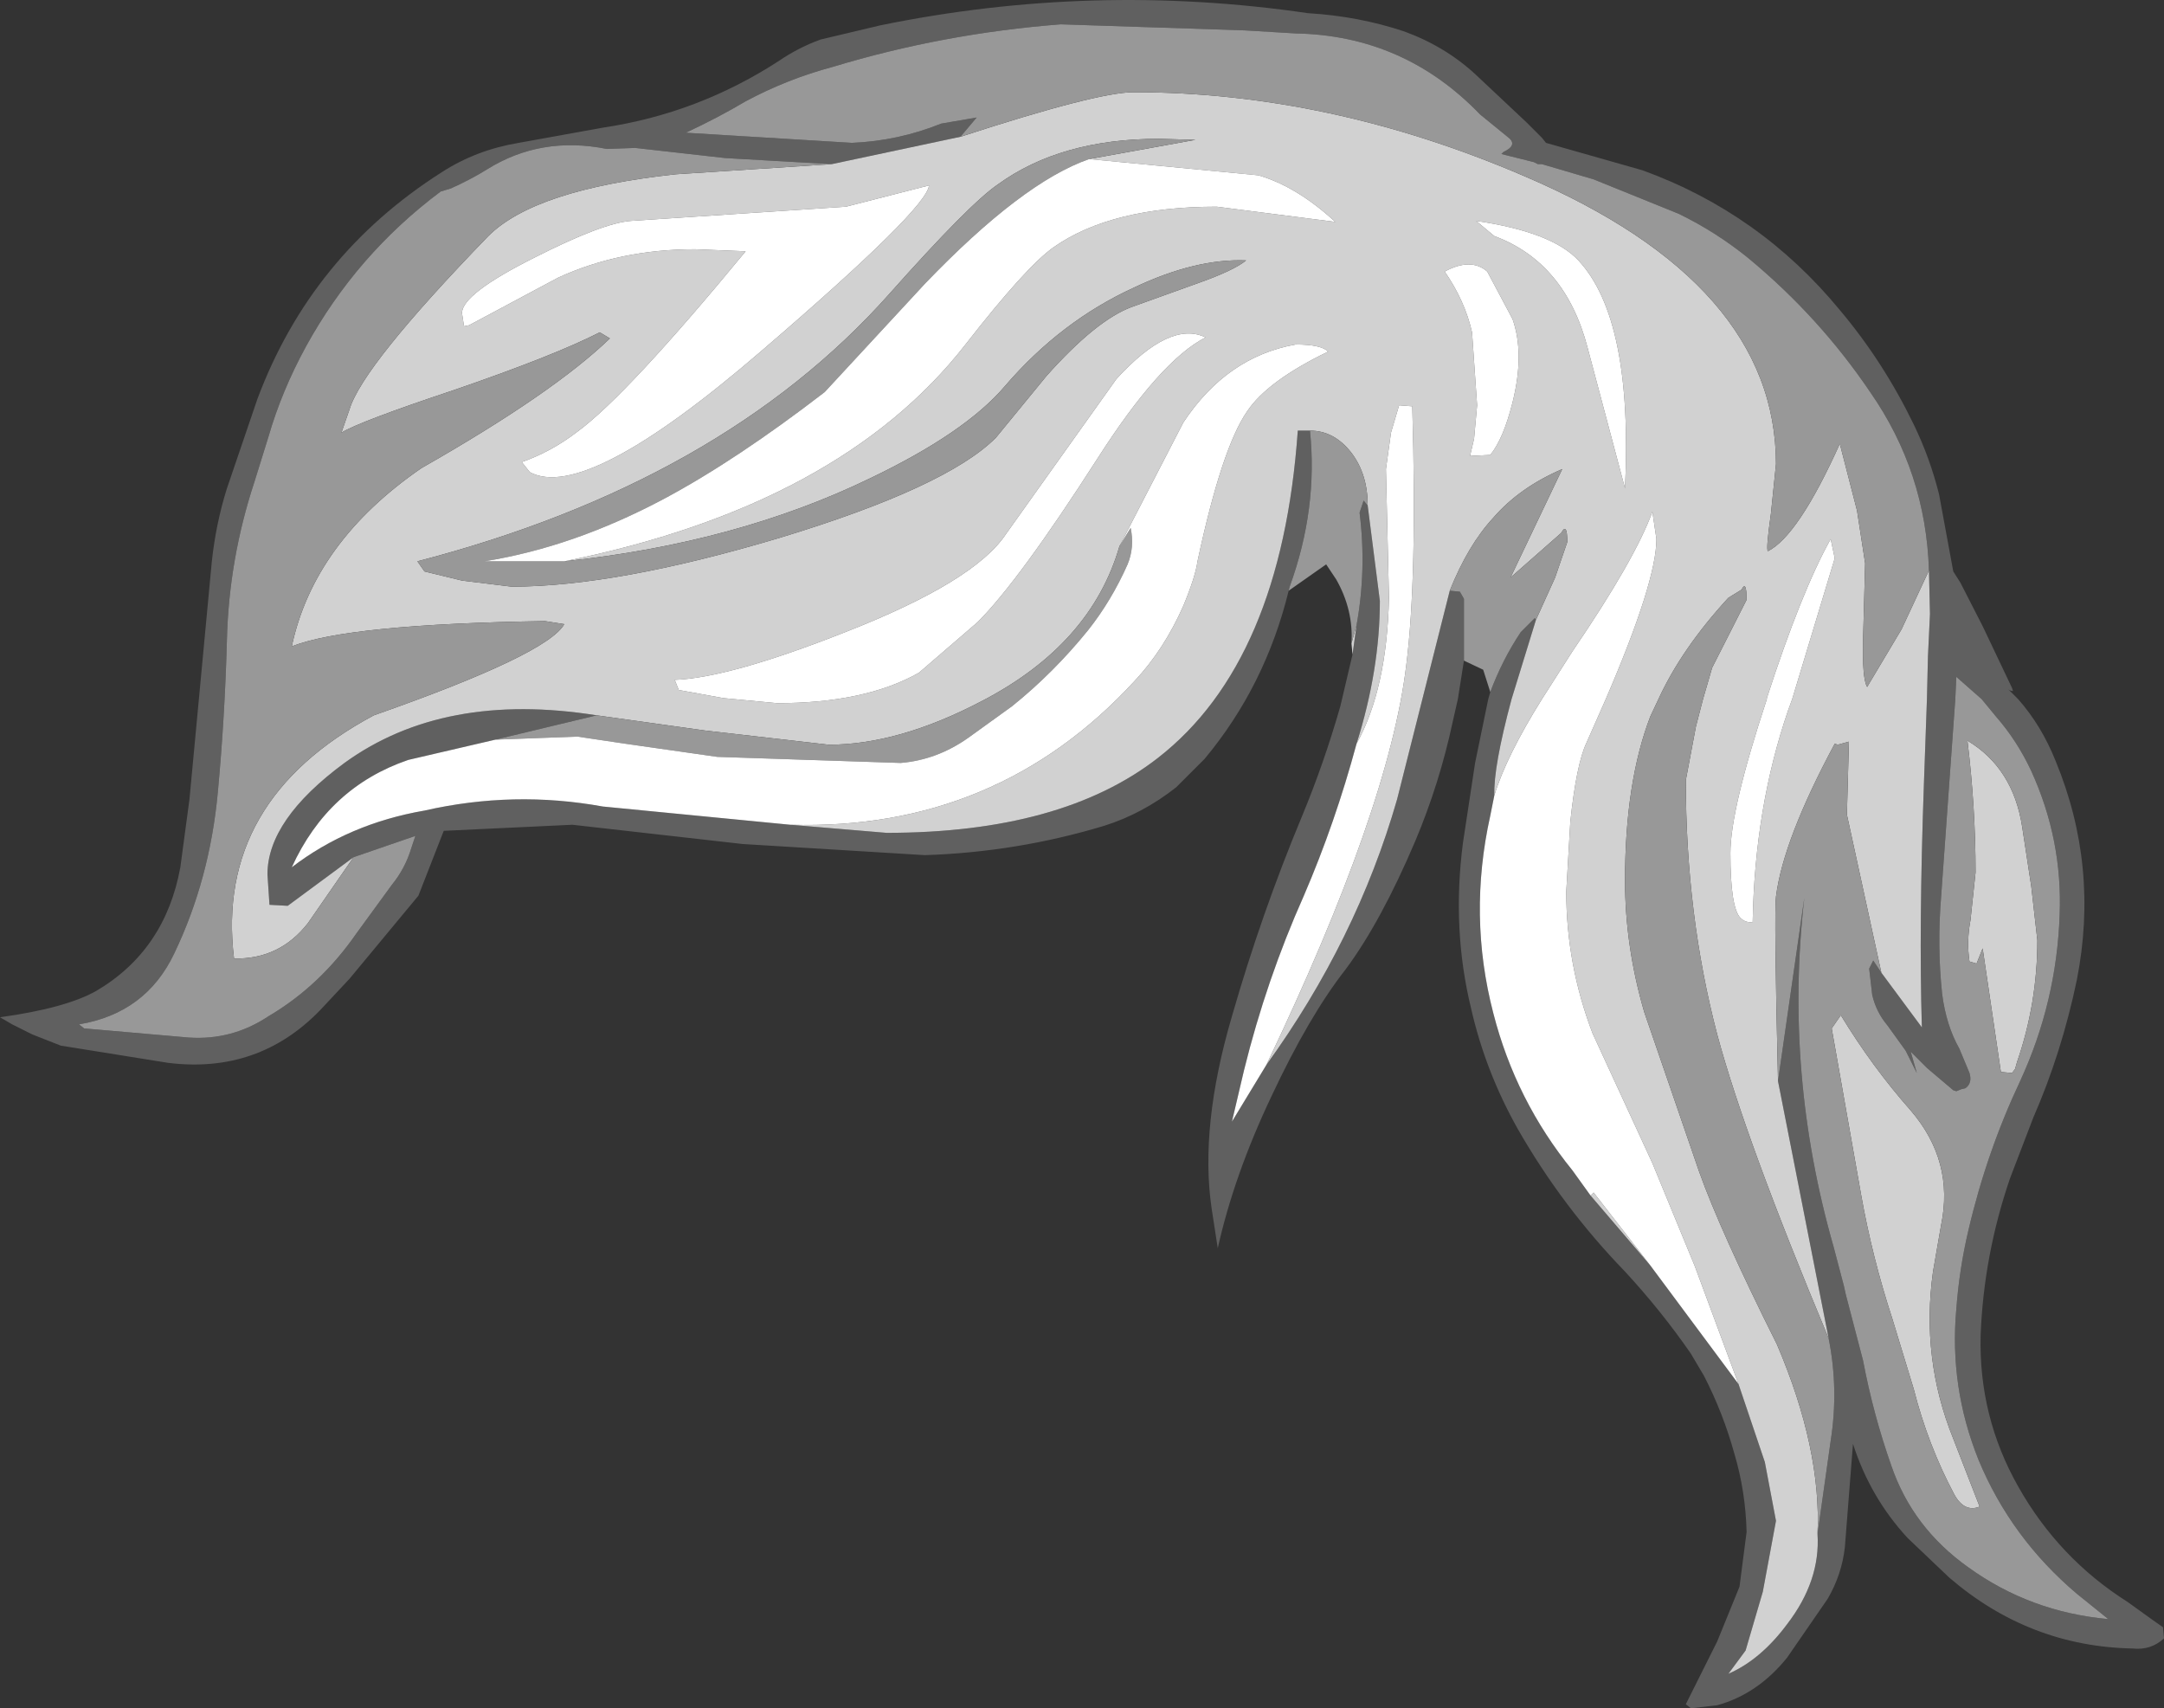 <?xml version="1.0" encoding="UTF-8" standalone="no"?>
<svg xmlns:ffdec="https://www.free-decompiler.com/flash" xmlns:xlink="http://www.w3.org/1999/xlink" ffdec:objectType="shape" height="84.3px" width="106.8px" xmlns="http://www.w3.org/2000/svg">
  <rect width="100%" height="100%" fill="#333333" stroke="none"/>
  <g transform="matrix(1.0, 0.0, 0.0, 1.0, 68.45, 52.85)">
    <path d="M-4.85 -23.7 Q-6.0 -19.0 -9.0 -15.4 L-10.4 -14.0 Q-12.05 -12.7 -13.95 -12.1 -18.25 -10.8 -22.8 -10.65 L-31.8 -11.2 -40.2 -12.15 -46.55 -11.85 -47.8 -8.65 -51.2 -4.55 -52.65 -3.0 Q-55.7 0.15 -60.15 -0.4 L-65.45 -1.25 -66.85 -1.8 -67.85 -2.3 -68.45 -2.65 Q-65.2 -3.1 -63.7 -3.95 -60.3 -5.95 -59.55 -10.05 L-59.1 -13.4 -58.0 -25.1 Q-57.8 -27.0 -57.25 -28.75 L-55.75 -33.15 Q-53.1 -40.25 -46.65 -44.35 -44.95 -45.45 -42.85 -45.8 L-38.7 -46.55 Q-34.0 -47.25 -30.0 -49.85 -29.05 -50.5 -27.95 -50.9 L-25.0 -51.6 Q-14.5 -53.75 -3.9 -52.2 -1.4 -52.05 0.85 -51.3 2.9 -50.55 4.4 -49.15 L6.9 -46.8 7.65 -46.05 7.85 -45.8 12.6 -44.45 Q18.4 -42.35 22.35 -37.55 24.5 -35.0 26.0 -31.9 26.8 -30.25 27.25 -28.45 L27.95 -24.65 28.3 -24.1 29.4 -21.95 30.85 -18.9 30.9 -18.75 Q30.75 -18.75 30.65 -18.85 L31.15 -18.35 Q32.3 -17.05 33.0 -15.3 35.15 -10.1 34.05 -4.5 33.3 -0.9 31.9 2.3 L30.75 5.3 Q29.45 9.1 29.3 13.05 29.2 17.05 31.15 20.5 33.15 24.05 36.55 26.2 L37.8 27.1 38.3 27.45 38.35 28.0 Q37.7 28.6 36.8 28.5 31.7 28.4 27.75 25.0 L25.7 23.05 Q23.85 21.05 23.0 18.4 L22.6 23.5 Q22.45 24.85 21.75 26.05 L19.75 28.95 Q18.3 30.75 16.3 31.3 L15.0 31.45 14.75 31.25 16.3 28.15 17.4 25.45 17.75 22.75 Q17.7 20.75 17.15 18.9 16.6 16.9 15.65 15.05 L15.0 13.95 Q13.55 11.85 11.75 9.9 8.65 6.7 6.45 2.85 4.85 0.0 4.15 -3.1 3.2 -7.0 3.75 -11.25 L4.35 -15.2 5.0 -18.35 5.1 -18.7 Q5.7 -20.3 6.6 -21.65 L7.3 -22.35 7.35 -22.25 6.15 -18.35 Q5.25 -15.0 5.3 -13.6 L5.1 -12.6 Q4.0 -7.65 5.25 -2.85 6.35 1.45 9.15 4.9 L10.05 6.15 13.0 9.6 17.35 15.45 18.65 19.3 19.2 22.2 18.55 25.7 17.7 28.6 16.85 29.75 Q18.45 29.05 19.75 27.3 21.4 25.15 21.25 22.85 L21.9 18.25 Q22.3 15.7 21.8 13.2 L19.3 0.5 20.6 -8.55 Q19.6 0.15 22.05 8.7 L22.55 10.6 22.65 11.05 23.5 14.3 Q24.0 16.95 24.9 19.5 25.95 22.55 28.7 24.5 31.75 26.7 35.6 27.05 L34.05 25.8 Q30.8 23.05 29.2 19.2 27.75 15.6 28.1 11.75 28.25 9.75 28.7 7.85 29.6 4.0 31.25 0.5 33.05 -3.4 33.2 -7.7 33.35 -11.4 31.8 -14.8 31.1 -16.3 30.05 -17.5 L29.35 -18.35 28.1 -19.45 28.05 -18.35 27.35 -8.6 Q27.15 -6.15 27.4 -3.8 27.6 -2.25 28.25 -1.1 L28.75 0.1 Q28.9 0.6 28.55 0.85 L28.35 0.9 28.1 1.0 27.95 0.95 26.65 -0.15 25.85 -0.95 26.15 0.1 25.6 -1.0 24.7 -2.25 Q24.15 -2.9 23.95 -3.75 L23.8 -5.05 24.0 -5.45 24.4 -4.85 26.4 -2.15 Q26.25 -7.15 26.5 -14.15 L26.65 -18.35 26.7 -20.45 26.8 -22.55 26.75 -24.7 Q26.6 -29.55 23.85 -33.5 21.35 -37.2 17.85 -40.1 16.25 -41.4 14.4 -42.3 L10.2 -44.0 7.65 -44.75 7.45 -44.75 7.25 -44.85 5.65 -45.25 5.75 -45.35 Q6.5 -45.7 5.95 -46.1 L4.6 -47.2 Q0.85 -51.1 -4.5 -51.2 L-7.0 -51.35 -16.1 -51.65 Q-21.9 -51.2 -27.35 -49.55 -29.6 -48.95 -31.65 -47.85 -33.0 -47.05 -34.6 -46.3 L-26.4 -45.8 Q-24.1 -45.9 -22.0 -46.75 L-20.25 -47.05 -21.05 -46.1 -27.4 -44.75 -32.65 -45.05 -37.1 -45.55 -38.5 -45.5 Q-41.75 -46.15 -44.4 -44.5 -45.2 -44.0 -46.2 -43.55 L-46.7 -43.4 Q-50.85 -40.3 -53.35 -35.75 -54.55 -33.55 -55.2 -31.3 L-55.9 -29.05 Q-57.15 -25.25 -57.25 -21.3 -57.35 -17.5 -57.7 -13.75 -58.1 -9.45 -59.85 -5.8 -61.25 -2.85 -64.55 -2.3 L-64.3 -2.1 -59.15 -1.65 Q-57.0 -1.5 -55.2 -2.7 -52.65 -4.2 -50.85 -6.8 L-49.1 -9.2 Q-48.45 -10.0 -48.15 -11.0 L-47.95 -11.6 -51.0 -10.55 -54.25 -8.15 -55.15 -8.2 -55.25 -9.7 Q-55.25 -12.4 -51.45 -15.2 -46.55 -18.75 -39.0 -17.55 L-44.0 -16.35 -48.3 -15.35 Q-52.25 -14.0 -54.05 -10.05 -51.25 -12.2 -47.5 -12.85 -43.1 -13.85 -38.7 -13.05 L-29.45 -12.15 -24.7 -11.75 Q-16.05 -11.75 -11.3 -15.45 -5.2 -20.2 -4.4 -31.6 L-3.8 -31.6 Q-3.4 -27.75 -4.8 -23.9 L-4.85 -23.7 M3.8 -20.25 L3.5 -18.35 3.25 -17.25 Q2.6 -14.2 1.4 -11.35 -0.3 -7.35 -2.05 -5.0 -3.85 -2.7 -5.7 1.25 -7.55 5.15 -8.35 8.75 L-8.65 6.8 Q-9.25 2.75 -7.65 -2.7 -6.2 -7.75 -4.2 -12.55 -3.1 -15.2 -2.3 -18.0 L-1.7 -20.55 -1.5 -22.0 Q-1.0 -24.75 -1.35 -27.55 L-1.15 -28.15 -0.95 -27.9 -0.35 -23.2 Q-0.35 -19.8 -1.5 -16.15 -2.55 -12.25 -4.1 -8.65 -5.95 -4.5 -7.05 -0.05 L-7.65 2.5 -5.95 -0.3 Q-1.5 -6.45 0.5 -13.4 L3.1 -23.7 3.6 -23.65 3.8 -23.3 3.8 -20.25" fill="#606060" fill-rule="evenodd" stroke="none"/>
    <path d="M-1.7 -20.55 L-1.75 -21.1 -1.5 -22.0 -1.7 -20.55 M-3.8 -31.6 L-4.4 -31.6 Q-5.2 -20.2 -11.3 -15.45 -16.05 -11.75 -24.7 -11.75 L-29.45 -12.15 Q-19.25 -11.85 -12.45 -19.25 -11.0 -20.8 -10.05 -22.95 -9.45 -24.4 -9.35 -25.15 -8.15 -30.75 -6.9 -32.55 -5.9 -34.05 -2.9 -35.5 -3.25 -35.85 -4.5 -35.85 -7.9 -35.25 -10.05 -32.0 L-13.2 -25.9 Q-14.6 -21.05 -20.0 -18.25 -24.1 -16.1 -27.55 -16.1 L-33.65 -16.8 -39.0 -17.55 Q-46.55 -18.75 -51.45 -15.2 -55.25 -12.4 -55.25 -9.7 L-55.15 -8.2 -54.25 -8.15 -51.0 -10.55 -53.25 -7.3 Q-54.65 -5.5 -56.9 -5.55 -57.85 -13.35 -50.0 -17.55 -41.45 -20.55 -40.6 -22.05 L-41.55 -22.2 Q-51.3 -22.05 -54.05 -20.95 -52.95 -26.1 -47.65 -29.75 -41.15 -33.45 -38.35 -36.15 L-38.85 -36.45 Q-41.1 -35.3 -46.05 -33.6 -50.7 -32.05 -51.6 -31.5 L-51.2 -32.65 Q-50.55 -34.8 -44.35 -41.2 -42.05 -43.5 -35.1 -44.25 L-27.4 -44.75 -21.05 -46.1 Q-14.3 -48.3 -12.5 -48.3 -2.85 -48.3 6.8 -44.15 19.2 -38.85 19.2 -29.95 L18.95 -27.5 Q18.7 -25.75 18.8 -25.65 20.3 -26.4 22.35 -30.95 L23.2 -27.65 23.6 -25.05 23.5 -21.35 Q23.45 -19.35 23.7 -18.95 L25.4 -21.8 26.75 -24.7 26.8 -22.55 26.7 -20.45 26.65 -18.35 26.5 -14.15 Q26.25 -7.15 26.4 -2.15 L24.4 -4.85 22.7 -12.65 22.8 -16.25 22.25 -16.1 22.1 -16.15 Q19.55 -11.4 19.2 -8.6 19.1 -7.85 19.3 0.5 L21.8 13.2 Q17.7 3.4 16.3 -1.8 14.75 -7.7 14.75 -14.35 L15.25 -17.0 15.6 -18.35 16.05 -19.9 17.75 -23.25 Q17.75 -24.25 17.5 -23.75 L16.85 -23.35 Q14.55 -20.85 13.4 -18.35 L13.0 -17.5 Q11.75 -14.25 11.75 -9.4 11.75 -6.15 12.7 -2.9 L15.4 4.95 Q16.45 7.9 19.25 13.5 21.45 18.65 21.25 22.85 21.4 25.15 19.75 27.3 18.45 29.05 16.85 29.75 L17.7 28.6 18.55 25.7 19.2 22.2 18.65 19.3 17.35 15.45 15.2 9.65 13.1 4.55 10.15 -1.85 Q8.85 -5.25 8.85 -8.85 L9.05 -12.3 Q9.35 -15.15 9.85 -16.2 L10.8 -18.35 Q13.3 -24.15 13.3 -26.25 L13.1 -27.6 Q12.25 -25.25 9.15 -20.7 L7.65 -18.35 Q5.9 -15.55 5.3 -13.6 5.25 -15.0 6.15 -18.35 L7.35 -22.25 8.3 -24.35 8.9 -26.1 Q8.9 -27.1 8.6 -26.55 L6.1 -24.35 8.65 -29.7 Q6.55 -28.8 5.25 -27.3 4.0 -25.95 3.1 -23.7 L0.5 -13.4 Q-1.5 -6.45 -5.95 -0.3 0.1 -12.95 0.95 -20.0 1.5 -24.3 1.25 -32.8 L0.6 -32.85 0.2 -31.5 -0.05 -29.7 0.1 -23.35 Q0.0 -18.85 -1.5 -16.15 -0.35 -19.8 -0.35 -23.2 L-0.95 -27.9 Q-0.95 -29.45 -1.75 -30.5 -2.6 -31.6 -3.8 -31.6 M13.0 9.6 L10.05 6.15 10.2 6.0 13.0 9.6 M11.75 -28.75 Q12.15 -37.1 9.45 -40.0 8.15 -41.4 4.4 -41.95 L5.3 -41.2 Q8.8 -39.9 9.9 -35.7 L11.75 -28.75 M5.1 -30.4 Q5.75 -31.2 6.2 -33.0 6.8 -35.4 6.2 -37.1 L4.95 -39.45 Q4.15 -40.15 2.85 -39.45 3.85 -38.0 4.2 -36.45 L4.45 -32.85 4.3 -31.2 4.1 -30.35 5.1 -30.4 M22.1 -25.3 L21.9 -26.25 Q20.45 -23.65 18.75 -18.4 L18.75 -18.35 Q16.95 -12.9 16.95 -10.75 16.95 -8.05 17.45 -7.55 17.7 -7.3 18.05 -7.35 18.15 -13.0 19.8 -17.8 L20.0 -18.35 22.1 -25.3 M32.1 -6.45 Q32.1 -3.35 31.1 -0.45 L31.0 -0.1 30.85 0.1 30.3 0.05 29.4 -6.05 29.1 -5.3 28.75 -5.4 Q28.6 -6.4 28.8 -7.45 L29.05 -9.8 Q29.05 -13.0 28.65 -16.3 30.9 -14.95 31.35 -12.05 L31.8 -9.1 32.1 -6.45 M22.4 -2.75 Q23.95 -0.2 25.85 1.95 28.0 4.45 27.35 7.6 L26.95 9.9 Q26.35 14.2 27.95 18.15 L29.25 21.5 Q28.5 21.8 28.0 20.9 26.7 18.45 26.0 15.7 L24.95 12.25 Q23.95 9.2 23.4 6.1 L21.95 -2.1 22.4 -2.75 M-22.6 -43.7 L-26.7 -42.65 -37.3 -41.95 Q-38.7 -41.85 -42.05 -40.15 -45.65 -38.35 -45.65 -37.4 L-45.55 -36.75 -45.3 -36.8 -40.9 -39.15 Q-37.85 -40.55 -34.15 -40.55 L-31.65 -40.45 Q-37.5 -33.35 -39.95 -31.55 -41.25 -30.55 -42.7 -30.05 L-42.3 -29.55 Q-39.55 -28.05 -30.85 -35.55 -22.7 -42.55 -22.6 -43.7 M-40.6 -25.15 Q-27.0 -27.9 -20.8 -35.85 -17.8 -39.7 -16.45 -40.65 -13.6 -42.65 -8.4 -42.65 L-2.55 -41.9 Q-4.45 -43.65 -6.35 -44.2 L-14.7 -45.0 -9.45 -45.95 -11.25 -46.0 Q-16.1 -46.0 -19.2 -43.75 -20.6 -42.8 -24.6 -38.3 -32.85 -29.05 -47.85 -25.15 L-47.5 -24.65 -45.65 -24.2 -43.2 -23.9 Q-38.05 -23.9 -30.0 -26.3 -21.75 -28.8 -19.3 -31.25 L-16.8 -34.3 Q-14.35 -37.05 -12.6 -37.7 L-9.4 -38.85 Q-7.55 -39.5 -6.95 -40.0 -9.45 -40.1 -12.5 -38.65 -16.1 -37.0 -18.85 -33.8 -20.8 -31.5 -25.5 -29.25 -32.1 -26.05 -40.6 -25.15 M-8.95 -36.2 Q-10.7 -37.05 -13.35 -34.15 L-18.8 -26.5 Q-20.35 -24.15 -26.75 -21.65 -32.45 -19.4 -35.15 -19.3 L-34.95 -18.8 -32.75 -18.4 -30.1 -18.15 Q-25.75 -18.15 -23.1 -19.65 L-20.2 -22.15 Q-18.15 -24.2 -14.3 -30.2 -11.2 -35.05 -8.95 -36.2" fill="#d1d1d1" fill-rule="evenodd" stroke="none"/>
    <path d="M5.1 -18.7 L4.75 -19.8 3.8 -20.25 3.8 -23.3 3.6 -23.65 3.1 -23.7 Q4.0 -25.95 5.25 -27.3 6.55 -28.8 8.65 -29.7 L6.1 -24.35 8.6 -26.55 Q8.9 -27.1 8.9 -26.1 L8.3 -24.35 7.35 -22.25 7.3 -22.35 6.6 -21.65 Q5.7 -20.3 5.1 -18.7 M-1.75 -21.1 Q-1.65 -22.75 -2.5 -24.25 L-3.0 -25.0 -4.85 -23.7 -4.8 -23.9 Q-3.4 -27.75 -3.8 -31.6 -2.6 -31.6 -1.75 -30.5 -0.95 -29.45 -0.95 -27.9 L-1.15 -28.15 -1.35 -27.55 Q-1.0 -24.75 -1.5 -22.0 L-1.75 -21.1 M-44.0 -16.35 L-39.0 -17.55 -33.65 -16.8 -27.55 -16.1 Q-24.1 -16.1 -20.0 -18.25 -14.6 -21.05 -13.2 -25.9 L-12.65 -26.8 Q-12.45 -25.85 -12.8 -25.0 -13.6 -23.2 -14.75 -21.75 -16.45 -19.65 -18.5 -18.0 L-20.65 -16.45 Q-22.2 -15.35 -24.0 -15.2 L-33.05 -15.5 -37.6 -16.15 -39.95 -16.5 -44.0 -16.35 M-51.0 -10.55 L-47.95 -11.6 -48.15 -11.0 Q-48.45 -10.0 -49.1 -9.2 L-50.85 -6.8 Q-52.65 -4.2 -55.2 -2.7 -57.0 -1.5 -59.15 -1.65 L-64.3 -2.1 -64.55 -2.3 Q-61.25 -2.85 -59.85 -5.8 -58.1 -9.45 -57.7 -13.75 -57.35 -17.5 -57.25 -21.3 -57.15 -25.25 -55.9 -29.05 L-55.2 -31.3 Q-54.55 -33.55 -53.35 -35.75 -50.85 -40.3 -46.7 -43.4 L-46.2 -43.55 Q-45.2 -44.0 -44.4 -44.5 -41.75 -46.15 -38.5 -45.5 L-37.1 -45.55 -32.65 -45.05 -27.4 -44.75 -35.1 -44.25 Q-42.05 -43.5 -44.35 -41.2 -50.55 -34.8 -51.2 -32.65 L-51.6 -31.5 Q-50.7 -32.05 -46.05 -33.6 -41.1 -35.3 -38.85 -36.45 L-38.35 -36.15 Q-41.15 -33.45 -47.65 -29.75 -52.95 -26.1 -54.05 -20.95 -51.3 -22.05 -41.55 -22.2 L-40.6 -22.05 Q-41.45 -20.55 -50.0 -17.55 -57.85 -13.35 -56.9 -5.55 -54.65 -5.5 -53.25 -7.3 L-51.0 -10.55 M-21.05 -46.1 L-20.25 -47.05 -22.0 -46.75 Q-24.1 -45.9 -26.4 -45.8 L-34.6 -46.3 Q-33.0 -47.05 -31.65 -47.85 -29.6 -48.95 -27.35 -49.55 -21.9 -51.2 -16.1 -51.65 L-7.0 -51.35 -4.5 -51.2 Q0.85 -51.1 4.6 -47.2 L5.95 -46.1 Q6.5 -45.7 5.75 -45.35 L5.65 -45.25 7.25 -44.85 7.45 -44.75 7.65 -44.75 10.2 -44.0 14.4 -42.3 Q16.25 -41.4 17.85 -40.1 21.35 -37.2 23.85 -33.5 26.6 -29.55 26.75 -24.7 L25.4 -21.8 23.7 -18.95 Q23.45 -19.35 23.5 -21.35 L23.6 -25.05 23.2 -27.65 22.35 -30.95 Q20.3 -26.4 18.8 -25.65 18.7 -25.75 18.95 -27.5 L19.2 -29.95 Q19.2 -38.85 6.8 -44.15 -2.85 -48.3 -12.5 -48.3 -14.3 -48.3 -21.05 -46.1 M24.4 -4.85 L24.0 -5.45 23.8 -5.05 23.95 -3.75 Q24.15 -2.9 24.7 -2.25 L25.6 -1.0 26.15 0.1 25.85 -0.95 26.65 -0.15 27.95 0.95 28.1 1.0 28.35 0.9 28.55 0.85 Q28.9 0.6 28.75 0.1 L28.25 -1.1 Q27.6 -2.25 27.4 -3.8 27.15 -6.15 27.35 -8.6 L28.05 -18.35 28.1 -19.45 29.35 -18.35 30.05 -17.5 Q31.1 -16.3 31.8 -14.8 33.35 -11.4 33.2 -7.7 33.05 -3.4 31.25 0.5 29.6 4.0 28.7 7.85 28.25 9.75 28.1 11.75 27.75 15.6 29.2 19.2 30.8 23.05 34.05 25.8 L35.6 27.05 Q31.75 26.7 28.7 24.5 25.95 22.55 24.9 19.5 24.0 16.95 23.5 14.3 L22.65 11.05 22.55 10.6 22.05 8.7 Q19.6 0.15 20.6 -8.55 L19.3 0.5 Q19.1 -7.85 19.2 -8.6 19.55 -11.4 22.1 -16.15 L22.25 -16.1 22.8 -16.25 22.7 -12.65 24.4 -4.85 M21.8 13.2 Q22.3 15.7 21.9 18.25 L21.25 22.85 Q21.45 18.65 19.25 13.5 16.45 7.9 15.4 4.95 L12.7 -2.9 Q11.75 -6.15 11.75 -9.4 11.75 -14.25 13.0 -17.5 L13.4 -18.35 Q14.55 -20.85 16.85 -23.35 L17.5 -23.75 Q17.75 -24.25 17.75 -23.25 L16.05 -19.9 15.6 -18.35 15.25 -17.0 14.75 -14.35 Q14.75 -7.7 16.3 -1.8 17.7 3.4 21.8 13.2 M22.4 -2.75 L21.95 -2.1 23.4 6.1 Q23.95 9.2 24.95 12.25 L26.0 15.7 Q26.7 18.45 28.0 20.9 28.5 21.8 29.25 21.5 L27.95 18.15 Q26.35 14.2 26.95 9.9 L27.35 7.6 Q28.0 4.45 25.85 1.95 23.95 -0.2 22.4 -2.75 M32.1 -6.45 L31.8 -9.1 31.35 -12.05 Q30.9 -14.95 28.65 -16.3 29.05 -13.0 29.05 -9.8 L28.8 -7.45 Q28.6 -6.4 28.75 -5.4 L29.1 -5.3 29.4 -6.05 30.3 0.05 30.85 0.1 31.0 -0.1 31.1 -0.45 Q32.1 -3.35 32.1 -6.45 M-14.7 -45.0 Q-18.0 -43.85 -22.8 -38.85 L-27.75 -33.5 Q-32.1 -30.15 -35.65 -28.25 -40.15 -25.85 -44.55 -25.15 L-40.6 -25.15 Q-32.1 -26.05 -25.5 -29.25 -20.8 -31.5 -18.85 -33.8 -16.1 -37.0 -12.5 -38.65 -9.45 -40.1 -6.95 -40.0 -7.55 -39.5 -9.4 -38.85 L-12.6 -37.7 Q-14.35 -37.05 -16.8 -34.3 L-19.3 -31.25 Q-21.75 -28.8 -30.0 -26.3 -38.05 -23.9 -43.2 -23.9 L-45.65 -24.2 -47.5 -24.65 -47.85 -25.15 Q-32.85 -29.05 -24.6 -38.3 -20.6 -42.8 -19.2 -43.75 -16.1 -46.0 -11.25 -46.0 L-9.45 -45.95 -14.7 -45.0" fill="#989898" fill-rule="evenodd" stroke="none"/>
    <path d="M-29.45 -12.15 L-38.7 -13.05 Q-43.1 -13.85 -47.5 -12.85 -51.25 -12.2 -54.05 -10.05 -52.25 -14.0 -48.3 -15.35 L-44.0 -16.35 -39.95 -16.5 -37.6 -16.15 -33.05 -15.5 -24.0 -15.2 Q-22.2 -15.35 -20.65 -16.45 L-18.5 -18.0 Q-16.45 -19.65 -14.75 -21.75 -13.6 -23.2 -12.8 -25.0 -12.45 -25.85 -12.65 -26.8 L-13.2 -25.9 -10.05 -32.0 Q-7.9 -35.25 -4.5 -35.85 -3.25 -35.85 -2.9 -35.5 -5.9 -34.05 -6.9 -32.55 -8.15 -30.75 -9.35 -25.15 -9.45 -24.4 -10.05 -22.95 -11.0 -20.8 -12.45 -19.25 -19.25 -11.85 -29.45 -12.15 M17.35 15.45 L13.0 9.6 10.2 6.0 10.05 6.15 9.15 4.9 Q6.35 1.45 5.25 -2.85 4.0 -7.65 5.1 -12.6 L5.3 -13.6 Q5.9 -15.55 7.65 -18.35 L9.15 -20.7 Q12.25 -25.25 13.1 -27.6 L13.3 -26.25 Q13.3 -24.15 10.8 -18.35 L9.85 -16.2 Q9.35 -15.15 9.05 -12.3 L8.85 -8.85 Q8.85 -5.25 10.15 -1.85 L13.1 4.55 15.2 9.65 17.35 15.45 M22.1 -25.3 L20.0 -18.35 19.8 -17.8 Q18.15 -13.0 18.05 -7.35 17.7 -7.3 17.45 -7.55 16.95 -8.05 16.95 -10.75 16.95 -12.9 18.75 -18.35 L18.75 -18.4 Q20.45 -23.65 21.9 -26.25 L22.1 -25.3 M5.1 -30.4 L4.1 -30.35 4.3 -31.2 4.45 -32.85 4.2 -36.45 Q3.85 -38.0 2.85 -39.45 4.15 -40.15 4.95 -39.45 L6.2 -37.1 Q6.8 -35.4 6.2 -33.0 5.75 -31.2 5.1 -30.4 M11.75 -28.75 L9.9 -35.7 Q8.8 -39.9 5.3 -41.2 L4.4 -41.95 Q8.15 -41.4 9.45 -40.0 12.15 -37.1 11.75 -28.75 M-1.5 -16.15 Q0.0 -18.85 0.1 -23.35 L-0.05 -29.7 0.2 -31.5 0.6 -32.85 1.25 -32.8 Q1.5 -24.3 0.95 -20.0 0.1 -12.95 -5.95 -0.3 L-7.65 2.5 -7.05 -0.05 Q-5.95 -4.5 -4.1 -8.65 -2.55 -12.25 -1.5 -16.15 M-22.6 -43.7 Q-22.7 -42.55 -30.85 -35.55 -39.55 -28.05 -42.3 -29.55 L-42.7 -30.05 Q-41.25 -30.55 -39.95 -31.55 -37.5 -33.35 -31.65 -40.45 L-34.15 -40.55 Q-37.85 -40.55 -40.9 -39.15 L-45.3 -36.8 -45.55 -36.75 -45.65 -37.4 Q-45.65 -38.35 -42.05 -40.15 -38.7 -41.85 -37.3 -41.95 L-26.7 -42.65 -22.6 -43.7 M-40.6 -25.15 L-44.55 -25.15 Q-40.15 -25.85 -35.65 -28.25 -32.1 -30.15 -27.75 -33.5 L-22.8 -38.85 Q-18.0 -43.85 -14.7 -45.0 L-6.35 -44.2 Q-4.45 -43.65 -2.55 -41.9 L-8.4 -42.65 Q-13.6 -42.65 -16.45 -40.65 -17.8 -39.7 -20.8 -35.85 -27.0 -27.9 -40.6 -25.15 M-8.95 -36.2 Q-11.2 -35.05 -14.3 -30.2 -18.15 -24.2 -20.2 -22.15 L-23.1 -19.65 Q-25.75 -18.15 -30.1 -18.15 L-32.75 -18.4 -34.95 -18.8 -35.15 -19.3 Q-32.45 -19.4 -26.75 -21.65 -20.35 -24.15 -18.8 -26.5 L-13.35 -34.15 Q-10.7 -37.05 -8.95 -36.2" fill="#ffffff" fill-rule="evenodd" stroke="none"/>
  </g>
</svg>
